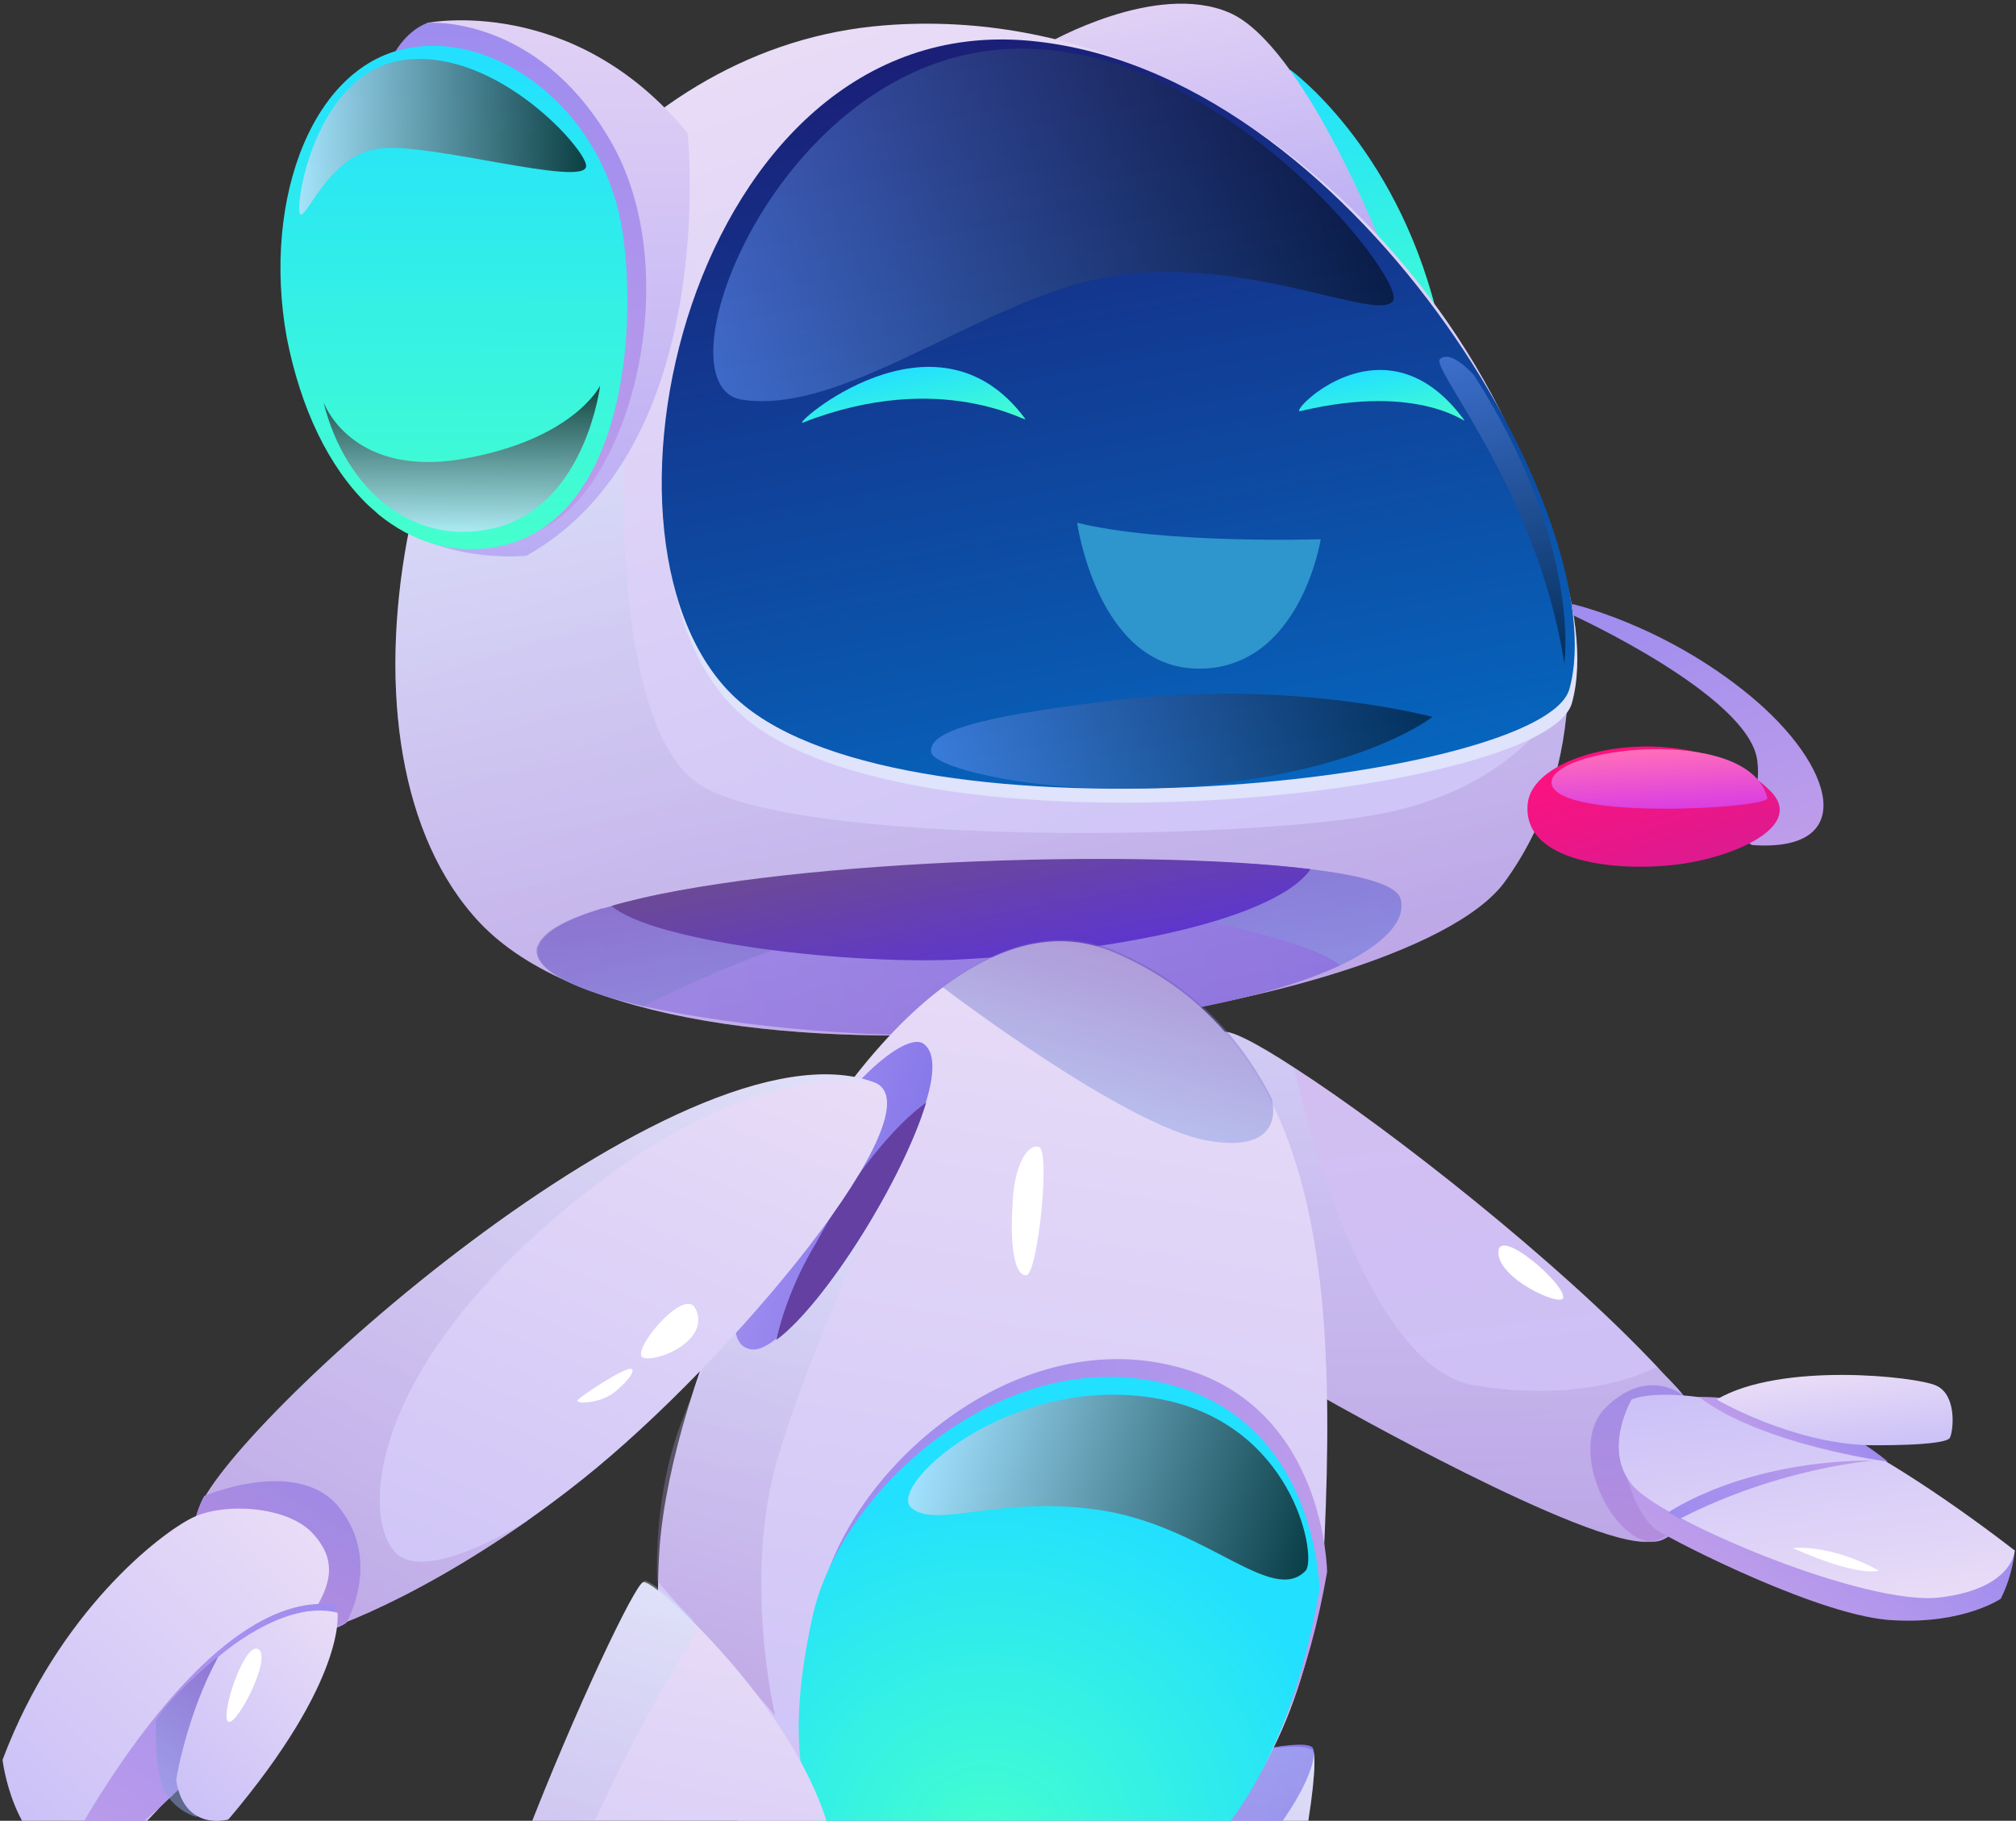 <?xml version="1.0" encoding="utf-8"?>
<!-- Generator: Adobe Illustrator 24.0.2, SVG Export Plug-In . SVG Version: 6.00 Build 0)  -->
<svg version="1.1" id="chatbot" xmlns="http://www.w3.org/2000/svg" xmlns:xlink="http://www.w3.org/1999/xlink" x="0px" y="0px"
	 viewBox="0 0 158.9 143.5" style="enable-background:new 0 0 158.9 143.5;" xml:space="preserve">
<rect x="0" y="0" width="158.9" height="143.5" fill="#333333" stroke="none"/>
<style type="text/css">
	.st0{fill:url(#SVGID_1_);}
	.st1{fill:url(#SVGID_2_);}
	.st2{fill:url(#SVGID_3_);}
	.st3{fill:url(#SVGID_4_);}
	.st4{opacity:0.3;fill:url(#SVGID_5_);}
	.st5{opacity:0.5;fill:url(#SVGID_6_);}
	.st6{fill:url(#SVGID_7_);}
	.st7{fill:#DFE3FB;}
	.st8{fill:url(#SVGID_8_);}
	.st9{fill:url(#SVGID_9_);}
	.st10{fill:url(#SVGID_10_);}
	.st11{fill:url(#SVGID_11_);}
	.st12{fill:url(#SVGID_12_);}
	.st13{fill:url(#SVGID_13_);}
	.st14{fill:url(#SVGID_14_);}
	.st15{fill:url(#SVGID_15_);}
	.st16{fill:url(#SVGID_16_);}
	.st17{opacity:0.5;fill:url(#SVGID_17_);}
	.st18{opacity:0.5;fill:url(#SVGID_18_);}
	.st19{opacity:0.5;fill:url(#SVGID_19_);}
	.st20{opacity:0.72;fill:url(#SVGID_20_);}
	.st21{opacity:0.72;fill:url(#SVGID_21_);}
	.st22{fill:#2F95CD;}
	.st23{fill:url(#SVGID_22_);}
	.st24{fill:url(#SVGID_23_);}
	.st25{opacity:0.3;fill:url(#SVGID_24_);}
	.st26{fill:url(#SVGID_25_);}
	.st27{fill:url(#SVGID_26_);}
	.st28{opacity:0.3;fill:url(#SVGID_27_);}
	.st29{fill:#FFFFFF;}
	.st30{fill:url(#SVGID_28_);}
	.st31{opacity:0.3;fill:url(#SVGID_29_);}
	.st32{fill:url(#SVGID_30_);}
	.st33{fill:url(#SVGID_31_);}
	.st34{fill:url(#SVGID_32_);}
	.st35{fill:#6340A2;}
	.st36{opacity:0.5;fill:url(#SVGID_33_);}
	.st37{opacity:0.72;fill:url(#SVGID_34_);}
	.st38{opacity:0.72;fill:url(#SVGID_35_);}
	.st39{fill:url(#SVGID_36_);}
	.st40{fill:url(#SVGID_37_);}
	.st41{opacity:0.3;fill:url(#SVGID_38_);}
	.st42{fill:url(#SVGID_39_);}
	.st43{fill:url(#SVGID_40_);}
	.st44{opacity:0.5;fill:url(#SVGID_41_);}
	.st45{fill:url(#SVGID_42_);}
	.st46{fill:url(#SVGID_43_);}
	.st47{opacity:0.3;fill:url(#SVGID_44_);}
	.st48{fill:url(#SVGID_45_);}
	.st49{fill:url(#SVGID_46_);}
	.st50{fill:url(#SVGID_47_);}
	.st51{fill:url(#SVGID_48_);}
	.st52{fill:url(#SVGID_49_);}
</style>
<g>
	
		<linearGradient id="SVGID_1_" gradientUnits="userSpaceOnUse" x1="59.311" y1="116.204" x2="59.311" y2="90.564" gradientTransform="matrix(-0.982 0.189 0.189 0.982 143.079 -94.671)">
		<stop  offset="0" style="stop-color:#45FFCD"/>
		<stop  offset="1" style="stop-color:#22E0FF"/>
	</linearGradient>
	<path class="st0" d="M101.7,5.5c0,0,8.2,5.9,11.5,19c3.3,13.1-15.8-3.1-15.8-3.1L101.7,5.5z"/>
	
		<linearGradient id="SVGID_2_" gradientUnits="userSpaceOnUse" x1="66.504" y1="105.411" x2="66.504" y2="83.523" gradientTransform="matrix(-0.982 0.189 0.189 0.982 143.079 -94.671)">
		<stop  offset="0" style="stop-color:#B9ACF4"/>
		<stop  offset="1" style="stop-color:#E1D1F5"/>
	</linearGradient>
	<path class="st1" d="M108.9,19.3c0,0-6.2-15.8-12-18.3c-5.8-2.5-14.3,2.4-14.3,2.4L108.9,19.3z"/>
	
		<linearGradient id="SVGID_3_" gradientUnits="userSpaceOnUse" x1="88.461" y1="163.52" x2="98.805" y2="81.155" gradientTransform="matrix(-0.982 0.189 0.189 0.982 143.079 -94.671)">
		<stop  offset="0" style="stop-color:#CBC1F7"/>
		<stop  offset="1" style="stop-color:#E8DCF7"/>
	</linearGradient>
	<path class="st2" d="M37.8,72.7c15,15.9,72.8,7.8,80.8-3.2c3.2-4.4,4.8-9.6,5-15.2l0,0c0.8-24-23.6-54.7-53.9-52.3
		C49.3,3.6,35.7,23.4,32.1,42.5C29.9,54.4,31.5,66,37.8,72.7z"/>
	
		<linearGradient id="SVGID_4_" gradientUnits="userSpaceOnUse" x1="63.413" y1="153.297" x2="131.023" y2="153.297" gradientTransform="matrix(-0.982 0.189 0.189 0.982 143.079 -94.671)">
		<stop  offset="0" style="stop-color:#8879EA"/>
		<stop  offset="1" style="stop-color:#9E8CEF"/>
	</linearGradient>
	<path class="st3" d="M50.7,79.3c7.6,1.7,18.8,2.6,26.2,2.2c13.6-0.8,23.3-2.9,28.7-5.4l0,0c3.5-1.7,5.2-3.5,4.8-5.2
		c-0.2-1.1-2.9-1.9-7.2-2.4c-12.5-1.5-38.1-0.7-51.8,2.1c-1.2,0.3-2.3,0.5-3.2,0.8c-0.2,0.1-0.4,0.1-0.6,0.2c0,0-0.1,0-0.1,0
		c-2.3,0.7-4,1.5-4.7,2.4c-0.2,0.2-0.3,0.5-0.4,0.7C42,76.5,45.5,78.1,50.7,79.3z"/>
	
		<linearGradient id="SVGID_5_" gradientUnits="userSpaceOnUse" x1="92.881" y1="161.691" x2="92.881" y2="107.912" gradientTransform="matrix(-0.982 0.189 0.189 0.982 143.079 -94.671)">
		<stop  offset="0" style="stop-color:#9D68C2"/>
		<stop  offset="1" style="stop-color:#CCEDFF"/>
	</linearGradient>
	<path class="st4" d="M37.8,72.7c15,15.9,72.8,7.8,80.8-3.2c3.2-4.4,4.8-9.6,5-15.2l0,0c0,0-3.4,7.8-15.1,9.9
		c-11.7,2.1-46.1,2.4-53.4-2.4c-7.3-4.8-5.9-28.5-5.9-28.5l-17.1,9.2C29.9,54.4,31.5,66,37.8,72.7z"/>
	
		<linearGradient id="SVGID_6_" gradientUnits="userSpaceOnUse" x1="97.218" y1="160.54" x2="97.218" y2="144.901" gradientTransform="matrix(-0.982 0.189 0.189 0.982 143.079 -94.671)">
		<stop  offset="0" style="stop-color:#8DA4E5"/>
		<stop  offset="1" style="stop-color:#755CBB"/>
	</linearGradient>
	<path class="st5" d="M50.7,79.3c5.7-2.9,22.5-10.5,36.4-8.2c17.1,2.8,18.5,5,18.5,5l0,0c3.5-1.7,5.2-3.5,4.8-5.2
		c-0.2-1.1-2.9-1.9-7.2-2.4c-12.5-1.5-38.1-0.7-51.8,2.1c-1.4,0.3-2.7,0.7-3.9,1c0,0-0.1,0-0.1,0c-2.3,0.7-4,1.5-4.7,2.4
		c-0.2,0.2-0.3,0.5-0.4,0.7C42,76.5,45.5,78.1,50.7,79.3z"/>
	
		<linearGradient id="SVGID_7_" gradientUnits="userSpaceOnUse" x1="91.504" y1="149.49" x2="92.784" y2="139.304" gradientTransform="matrix(-0.998 5.730000e-02 5.730000e-02 0.998 159.667 -78.192)">
		<stop  offset="0" style="stop-color:#5E36CC"/>
		<stop  offset="1" style="stop-color:#6C4A96"/>
	</linearGradient>
	<path class="st6" d="M48.2,71.4c3.4,2.9,19,4.7,27.8,4.2c15.8-0.9,25.2-4,27.3-7.1C89.6,66.8,60.6,67.8,48.2,71.4z"/>
	<path class="st7" d="M123.9,55.4c-2,7.3-51.9,12.8-65.4,1S54.5,2,81.2,4.3C106.6,6.5,127.6,42.1,123.9,55.4z"/>
	
		<linearGradient id="SVGID_8_" gradientUnits="userSpaceOnUse" x1="80.438" y1="145.831" x2="80.438" y2="83.476" gradientTransform="matrix(-0.982 0.189 0.189 0.982 143.079 -94.671)">
		<stop  offset="0" style="stop-color:#0665BD"/>
		<stop  offset="1" style="stop-color:#1A1F77"/>
	</linearGradient>
	<path class="st8" d="M123.7,54.3c-2,7.3-51.9,12.8-65.4,1C44.7,43.5,54.3,0.9,81,3.2C106.4,5.4,127.4,41,123.7,54.3z"/>
	
		<linearGradient id="SVGID_9_" gradientUnits="userSpaceOnUse" x1="114.861" y1="33.754" x2="114.861" y2="-8.457" gradientTransform="matrix(-1 -5.000000e-03 -5.000000e-03 1 156.979 10.651)">
		<stop  offset="0" style="stop-color:#B9ACF4"/>
		<stop  offset="1" style="stop-color:#E1D1F5"/>
	</linearGradient>
	<path class="st9" d="M54.2,10.5c0,0,2.6,24.7-12.7,33.3c0,0-7.5,0.8-11.8-3.8c0,0,6.7,6.4,13.9-0.2C50.8,33.2,49.1,15,43.8,9
		c-5.4-6-13.2-4.4-13.2-4.4l3.1-2.8C33.7,1.8,45.2-0.5,54.2,10.5z"/>
	
		<linearGradient id="SVGID_10_" gradientUnits="userSpaceOnUse" x1="118.094" y1="32.151" x2="118.094" y2="-8.261" gradientTransform="matrix(-1 -5.000000e-03 -5.000000e-03 1 156.979 10.651)">
		<stop  offset="0" style="stop-color:#BE9DEA"/>
		<stop  offset="1" style="stop-color:#9E8CEF"/>
	</linearGradient>
	<path class="st10" d="M33.7,1.8c0,0,8.5-0.7,14.3,9.1C54.3,21.4,49.6,39.3,42,42c-7.6,2.7-15.2-26.5-15.2-26.5L31.2,4
		C31.2,4,32.1,2.4,33.7,1.8z"/>
	
		<linearGradient id="SVGID_11_" gradientUnits="userSpaceOnUse" x1="121.144" y1="33.155" x2="121.144" y2="-6.457" gradientTransform="matrix(-1 -5.000000e-03 -5.000000e-03 1 156.979 10.651)">
		<stop  offset="0" style="stop-color:#45FFCD"/>
		<stop  offset="1" style="stop-color:#22E0FF"/>
	</linearGradient>
	<path class="st11" d="M22.6,26.6c1.1,5.6,3.3,10.2,6.4,13.2l0,0l0.9,0.8h0c2.5,2,5.4,3,8.6,2.6C48.8,41.9,50.3,27,49.1,18.5
		C47.7,8.7,39.4,2.8,32.8,3.7C24.8,4.6,20.6,15.5,22.6,26.6z"/>
	
		<linearGradient id="SVGID_12_" gradientUnits="userSpaceOnUse" x1="35.863" y1="158.257" x2="38.76" y2="135.188" gradientTransform="matrix(-0.982 0.189 0.189 0.982 143.079 -94.671)">
		<stop  offset="0" style="stop-color:#BE9DEA"/>
		<stop  offset="1" style="stop-color:#9E8CEF"/>
	</linearGradient>
	<path class="st12" d="M123.9,47.6c0,0,7.2,1.6,14,7.2c6.8,5.6,8.6,12.4,0.2,11.8l-3.9-2.3c0,0,5,0.7,4.3-4.4
		c-0.7-5.1-14.5-11.4-14.5-11.4L123.9,47.6z"/>
	
		<linearGradient id="SVGID_13_" gradientUnits="userSpaceOnUse" x1="43.297" y1="104.893" x2="43.297" y2="94.362" gradientTransform="matrix(-0.96 0.282 0.282 0.96 143.703 -44.321)">
		<stop  offset="0" style="stop-color:#DD1A8F"/>
		<stop  offset="1" style="stop-color:#FE117E"/>
	</linearGradient>
	<path class="st13" d="M139.6,62.4c2.5,2.6-2.4,4.9-6.5,5.6c-4.6,0.8-13,0.3-12.7-4.5C120.6,58.8,133.7,56.4,139.6,62.4z"/>
	
		<linearGradient id="SVGID_14_" gradientUnits="userSpaceOnUse" x1="37.282" y1="148.789" x2="37.282" y2="143.974" gradientTransform="matrix(-0.999 5.430000e-02 5.430000e-02 0.999 160.078 -86.735)">
		<stop  offset="0" style="stop-color:#D93DE3"/>
		<stop  offset="1" style="stop-color:#FF6DBA"/>
	</linearGradient>
	<path class="st14" d="M139.3,62.9c0.2,0.8-16.4,1.8-17-1.1C121.8,58.9,137.9,57,139.3,62.9z"/>
	
		<linearGradient id="SVGID_15_" gradientUnits="userSpaceOnUse" x1="94.03" y1="113.629" x2="94.03" y2="107.909" gradientTransform="matrix(-0.982 0.189 0.189 0.982 143.079 -94.671)">
		<stop  offset="0" style="stop-color:#45FFCD"/>
		<stop  offset="1" style="stop-color:#22E0FF"/>
	</linearGradient>
	<path class="st15" d="M80.8,33c0.4,0.5-6.5-4-17.5,0.3C62.1,33.8,73.7,23.4,80.8,33z"/>
	
		<linearGradient id="SVGID_16_" gradientUnits="userSpaceOnUse" x1="57.641" y1="120.248" x2="57.641" y2="114.939" gradientTransform="matrix(-0.982 0.189 0.189 0.982 143.079 -94.671)">
		<stop  offset="0" style="stop-color:#45FFCD"/>
		<stop  offset="1" style="stop-color:#22E0FF"/>
	</linearGradient>
	<path class="st16" d="M115.4,33.1c0.4,0.5-3.3-3-12.9-0.7C101.4,32.7,109.1,24.5,115.4,33.1z"/>
	
		<linearGradient id="SVGID_17_" gradientUnits="userSpaceOnUse" x1="54.973" y1="97.336" x2="108.562" y2="97.336" gradientTransform="matrix(-0.982 0.189 0.189 0.982 143.079 -94.671)">
		<stop  offset="0" style="stop-color:#000000"/>
		<stop  offset="1" style="stop-color:#6A9BFF"/>
	</linearGradient>
	<path class="st17" d="M109.8,23.7c-1.1,1.7-10.6-3.2-21-2.1S67,32.8,58.5,31.5c-6.8-1,2.2-25.3,19.4-27.5S110.9,22,109.8,23.7z"/>
	
		<linearGradient id="SVGID_18_" gradientUnits="userSpaceOnUse" x1="58.283" y1="140.617" x2="97.553" y2="140.617" gradientTransform="matrix(-0.982 0.189 0.189 0.982 143.079 -94.671)">
		<stop  offset="0" style="stop-color:#000000"/>
		<stop  offset="1" style="stop-color:#6A9BFF"/>
	</linearGradient>
	<path class="st18" d="M112.9,56.5c0,0-10.8-2.9-24.2-1.4c-13.4,1.5-15.5,2.9-15.3,4.2s10,3.8,22.2,2.5
		C107.9,60.5,112.9,56.5,112.9,56.5z"/>
	
		<linearGradient id="SVGID_19_" gradientUnits="userSpaceOnUse" x1="49.422" y1="140.617" x2="49.422" y2="115.027" gradientTransform="matrix(-0.982 0.189 0.189 0.982 143.079 -94.671)">
		<stop  offset="0" style="stop-color:#000000"/>
		<stop  offset="1" style="stop-color:#6A9BFF"/>
	</linearGradient>
	<path class="st19" d="M123.3,52.3c0,0,1.4-9.4-7.1-22.7c0,0-1.8-2.1-2.7-1.3C112.7,29,121.2,38.7,123.3,52.3z"/>
	
		<linearGradient id="SVGID_20_" gradientUnits="userSpaceOnUse" x1="120.386" y1="31.86" x2="120.386" y2="20.292" gradientTransform="matrix(-1 -5.000000e-03 -5.000000e-03 1 156.979 10.651)">
		<stop  offset="0" style="stop-color:#D4E2FF"/>
		<stop  offset="1" style="stop-color:#000000"/>
	</linearGradient>
	<path class="st20" d="M47.3,30.4c0,0-1.1,9.1-7.9,11.1c-6.7,1.9-12.2-2.9-13.9-9.8c0,0,2.1,5.9,10.8,4.5
		C45.2,34.7,47.3,30.4,47.3,30.4z"/>
	
		<linearGradient id="SVGID_21_" gradientUnits="userSpaceOnUse" x1="110.769" y1="0.789" x2="133.436" y2="0.789" gradientTransform="matrix(-1 -5.000000e-03 -5.000000e-03 1 156.979 10.651)">
		<stop  offset="0" style="stop-color:#000000"/>
		<stop  offset="1" style="stop-color:#D4E2FF"/>
	</linearGradient>
	<path class="st21" d="M46.2,13.1c-0.1,1.7-12.4-1.9-16.3-1.4c-3.9,0.5-5.6,5.3-6.2,5.2S24.7,5.5,32,4.7S46.3,11.9,46.2,13.1z"/>
	<path class="st22" d="M104.1,42.5c0,0-12.3,0.4-19.2-1.3c0,0,1.6,11.5,9.6,11.5C102.5,52.7,104.1,42.5,104.1,42.5z"/>
</g>
<linearGradient id="SVGID_22_" gradientUnits="userSpaceOnUse" x1="41.411" y1="123.076" x2="46.906" y2="79.33" gradientTransform="matrix(-1 0 0 1 158.964 0)">
	<stop  offset="0" style="stop-color:#CBC1F7"/>
	<stop  offset="1" style="stop-color:#D4BEF1"/>
</linearGradient>
<path class="st23" d="M104.6,110.3c0,0,20.6,11.7,25.4,11.2c4.8-0.5,2.7-11.5,2.7-11.5c-0.6-0.8-1.4-1.5-2.1-2.3l0,0
	c-7.7-8.2-20.9-18.6-28.5-23.5l0,0c-3.2-2.1-5.4-3.2-5.8-2.8C93.5,84.5,104.6,110.3,104.6,110.3z"/>
<linearGradient id="SVGID_23_" gradientUnits="userSpaceOnUse" x1="30.086" y1="121.396" x2="28.843" y2="109.201" gradientTransform="matrix(-1 0 0 1 158.964 0)">
	<stop  offset="0" style="stop-color:#BE9DEA"/>
	<stop  offset="1" style="stop-color:#9E8CEF"/>
</linearGradient>
<path class="st24" d="M132.7,110c0,0-2.7-2.3-6,0.8c-3.3,3,0.1,10.3,3.3,10.7C133.2,121.9,135.2,114.8,132.7,110z"/>
<linearGradient id="SVGID_24_" gradientUnits="userSpaceOnUse" x1="44.477" y1="121.525" x2="44.477" y2="81.286" gradientTransform="matrix(-1 0 0 1 158.964 0)">
	<stop  offset="0" style="stop-color:#9D68C2"/>
	<stop  offset="1" style="stop-color:#CCEDFF"/>
</linearGradient>
<path class="st25" d="M104.6,110.3c0,0,20.6,11.7,25.4,11.2c4.8-0.5,2.7-11.5,2.7-11.5c-0.6-0.8-1.4-1.5-2.1-2.3l0,0
	c0,0-5,3-14.3,1.5C107,107.8,102,84.2,102,84.2l0,0c-3.2-2.1-5.4-3.2-5.8-2.8C93.5,84.5,104.6,110.3,104.6,110.3z"/>
<g>
	
		<linearGradient id="SVGID_25_" gradientUnits="userSpaceOnUse" x1="68.314" y1="108.713" x2="72.822" y2="72.82" gradientTransform="matrix(-0.989 -0.151 -0.151 0.989 175.239 76.325)">
		<stop  offset="0" style="stop-color:#CBC1F7"/>
		<stop  offset="1" style="stop-color:#E8DCF7"/>
	</linearGradient>
	<path class="st26" d="M80.6,148.4c-0.3,4.4,4.4,19.2,9.2,23.8c0,0,0,0,0,0c0.9,0.9,1.9,1.4,2.7,1.3c4-0.2,8.6-18.3,10.4-28.7
		c0.7-4,0.9-6.8,0.5-7C100.1,136.3,81,143.2,80.6,148.4z"/>
	
		<linearGradient id="SVGID_26_" gradientUnits="userSpaceOnUse" x1="61.543" y1="79.593" x2="82.954" y2="79.593" gradientTransform="matrix(-0.989 -0.151 -0.151 0.989 175.239 76.325)">
		<stop  offset="0" style="stop-color:#8879EA"/>
		<stop  offset="1" style="stop-color:#9E8CEF"/>
	</linearGradient>
	<path class="st27" d="M80.4,149.8c0,0,4.3,3.3,12.3,0.7c6.2-2,11.5-10.9,10.8-12.7C102.7,136,78.7,142.7,80.4,149.8z"/>
	
		<linearGradient id="SVGID_27_" gradientUnits="userSpaceOnUse" x1="71.939" y1="107.633" x2="71.939" y2="71.528" gradientTransform="matrix(-0.989 -0.151 -0.151 0.989 175.239 76.325)">
		<stop  offset="0" style="stop-color:#9D68C2"/>
		<stop  offset="1" style="stop-color:#CCEDFF"/>
	</linearGradient>
	<path class="st28" d="M80.6,148.4c-0.3,4.4,4.4,19.2,9.2,23.8c-3.3-5.2-2-14.7,1.2-18.6c2.4-3,8.9-7,11.9-8.7c0.7-4,0.9-6.8,0.5-7
		C100.1,136.3,81,143.2,80.6,148.4z"/>
	<path class="st29" d="M95.7,155c1.2-0.1,0.4,3.2,0.2,3.4c-0.2,0.2-0.8-0.9-0.8-1.8C95,155.7,95.3,155,95.7,155z"/>
</g>
<g>
	
		<linearGradient id="SVGID_28_" gradientUnits="userSpaceOnUse" x1="91.728" y1="31.647" x2="101.521" y2="-46.324" gradientTransform="matrix(-0.958 -0.285 -0.285 0.958 170.205 147.832)">
		<stop  offset="0" style="stop-color:#CBC1F7"/>
		<stop  offset="1" style="stop-color:#E8DCF7"/>
	</linearGradient>
	<path class="st30" d="M52,121.8c-1.2,16.4,5.6,25.6,21.5,30.1c15.5,4.4,30-9.5,30.9-30.7c0.6-13.5,0.2-25.7-4.3-34.6c0,0,0,0,0,0
		l0,0c-2.6-5-6.4-9-12.2-11.5c-4.6-2-9.2-0.6-13.7,2.8C62.6,86.7,53,109.2,52,121.8z"/>
	
		<linearGradient id="SVGID_29_" gradientUnits="userSpaceOnUse" x1="114.966" y1="19.001" x2="114.966" y2="-21.343" gradientTransform="matrix(-0.958 -0.285 -0.285 0.958 170.205 147.832)">
		<stop  offset="0" style="stop-color:#9D68C2"/>
		<stop  offset="1" style="stop-color:#CCEDFF"/>
	</linearGradient>
	<path class="st31" d="M68.9,95.4c0,0-5.2,11.5-7.6,19.5c-2.8,9.5-0.2,20.3-0.2,20.3l-9.3-10.6c0,0-0.4-6.9,2.1-13
		c2.4-6.2,3.8-8.9,3.8-8.9L68.9,95.4z"/>
	
		<linearGradient id="SVGID_30_" gradientUnits="userSpaceOnUse" x1="69.296" y1="6.834" x2="107.531" y2="6.834" gradientTransform="matrix(-0.958 -0.285 -0.285 0.958 170.205 147.832)">
		<stop  offset="0" style="stop-color:#BE9DEA"/>
		<stop  offset="1" style="stop-color:#9E8CEF"/>
	</linearGradient>
	<path class="st32" d="M104.6,123.9c0,0-0.1-12.7-11.2-16c-13.3-4-26.7,8.1-28.8,18.3c-2.2,10.2-1.9,20.5,10.6,24.6
		C75.1,150.8,98.8,157.3,104.6,123.9z"/>
	
		<radialGradient id="SVGID_31_" cx="89.184" cy="24.296" r="28.896" gradientTransform="matrix(-0.958 -0.285 -0.285 0.958 170.205 147.832)" gradientUnits="userSpaceOnUse">
		<stop  offset="0" style="stop-color:#45FFCD"/>
		<stop  offset="1" style="stop-color:#22E0FF"/>
	</radialGradient>
	<path class="st33" d="M104,125.3c0,0-0.1-12.7-11.2-16c-13.3-4-26.7,8.1-28.8,18.3c-2.2,10.2-1.9,20.5,10.6,24.6
		C74.5,152.2,98.2,158.7,104,125.3z"/>
	
		<linearGradient id="SVGID_32_" gradientUnits="userSpaceOnUse" x1="110.627" y1="-21.477" x2="120.471" y2="-21.477" gradientTransform="matrix(-0.958 -0.285 -0.285 0.958 170.205 147.832)">
		<stop  offset="0" style="stop-color:#8879EA"/>
		<stop  offset="1" style="stop-color:#9E8CEF"/>
	</linearGradient>
	<path class="st34" d="M59,106.3c0.6,0.2,1.3-0.1,2.2-0.8c3.9-2.9,10-12.7,11.8-18.7c0.7-2.3,0.7-4-0.3-4.6
		c-1.7-0.8-7.1,4.1-11.3,12C58.8,98.9,56.5,105.6,59,106.3z"/>
	<path class="st35" d="M61.2,105.6c3.9-2.9,10-12.7,11.8-18.7c-2.4,1.7-5.8,5.7-8.7,11.1C62.9,100.3,61.7,103.2,61.2,105.6z"/>
	
		<linearGradient id="SVGID_33_" gradientUnits="userSpaceOnUse" x1="97.978" y1="-34.046" x2="97.978" y2="-46.427" gradientTransform="matrix(-0.958 -0.285 -0.285 0.958 170.205 147.832)">
		<stop  offset="0" style="stop-color:#8DA4E5"/>
		<stop  offset="1" style="stop-color:#755CBB"/>
	</linearGradient>
	<path class="st36" d="M74.3,77.8c0,0,14.4,11,20.9,12.1c6.3,1.1,5.1-3.2,5-3.4c0,0,0,0,0,0l0,0c-2.6-5-6.4-9-12.2-11.5
		C83.4,73,78.7,74.4,74.3,77.8z"/>
	
		<linearGradient id="SVGID_34_" gradientUnits="userSpaceOnUse" x1="71.285" y1="-6.602" x2="103.011" y2="-6.602" gradientTransform="matrix(-0.958 -0.285 -0.285 0.958 170.205 147.832)">
		<stop  offset="0" style="stop-color:#000000"/>
		<stop  offset="1" style="stop-color:#D4E2FF"/>
	</linearGradient>
	<path class="st37" d="M102.9,123.8c-2.6,2.7-7.7-3.3-15.7-4.7c-8.1-1.4-13.5,1.5-15.4-0.3c-1.9-1.8,8.6-11.3,20.7-8.3
		C102.2,113,103.8,122.9,102.9,123.8z"/>
	
		<linearGradient id="SVGID_35_" gradientUnits="userSpaceOnUse" x1="88.722" y1="30.069" x2="88.722" y2="26.406" gradientTransform="matrix(-0.958 -0.285 -0.285 0.958 170.205 147.832)">
		<stop  offset="0" style="stop-color:#D4E2FF"/>
		<stop  offset="1" style="stop-color:#000000"/>
	</linearGradient>
	<path class="st38" d="M85.6,150.2c0,0-4.3,2.3-9.7,0.9c-5.5-1.4-6.5-4.6-6.5-4.6s2.7-0.3,6.3,1.6C79.3,150,82.9,150.5,85.6,150.2z"
		/>
	<path class="st29" d="M81.9,90.4c0.9,0.3-0.1,10-1,10.1c-0.9,0.1-1.3-2.2-1.1-5.4C79.9,91.8,81,90.1,81.9,90.4z"/>
</g>
<g>
	
		<linearGradient id="SVGID_36_" gradientUnits="userSpaceOnUse" x1="180.879" y1="-77.881" x2="188.268" y2="-136.713" gradientTransform="matrix(-0.86 -0.511 -0.511 0.86 145.558 292.407)">
		<stop  offset="0" style="stop-color:#CBC1F7"/>
		<stop  offset="1" style="stop-color:#E8DCF7"/>
	</linearGradient>
	<path class="st39" d="M15.6,119.2c-1.5,6.2,4.3,10.3,6.8,10.1c2.2-0.2,9.5-2.7,19.1-9.4c0,0,0,0,0,0c1.4-1,2.9-2.1,4.4-3.3
		c11.7-9.3,28.3-29.3,23-31.3c0,0,0,0,0,0C53.7,79.7,17.1,113.1,15.6,119.2z"/>
	
		<linearGradient id="SVGID_37_" gradientUnits="userSpaceOnUse" x1="193.047" y1="-77.524" x2="193.047" y2="-88.848" gradientTransform="matrix(-0.86 -0.511 -0.511 0.86 145.558 292.407)">
		<stop  offset="0" style="stop-color:#BE9DEA"/>
		<stop  offset="1" style="stop-color:#9E8CEF"/>
	</linearGradient>
	<path class="st40" d="M27.3,127.9c0,0,2.8-4.8-0.5-9c-3.2-4.2-10.7-1-10.7-1s-3.2,5.3,2.4,8.8C24.3,130.2,27.3,127.9,27.3,127.9z"
		/>
	
		<linearGradient id="SVGID_38_" gradientUnits="userSpaceOnUse" x1="186.068" y1="-76.552" x2="186.068" y2="-138.779" gradientTransform="matrix(-0.86 -0.511 -0.511 0.86 145.558 292.407)">
		<stop  offset="0" style="stop-color:#9D68C2"/>
		<stop  offset="1" style="stop-color:#CCEDFF"/>
	</linearGradient>
	<path class="st41" d="M15.6,119.2c-1.5,6.2,4.3,10.3,6.8,10.1c2.2-0.2,9.5-2.7,19.1-9.4c-0.9,0.5-7.2,4.4-9.9,2.8
		c-2.9-1.7-3.7-13.1,12-26.6c15.2-13.1,24.7-10.9,25.3-10.7C53.7,79.7,17.1,113.1,15.6,119.2z"/>
	
		<linearGradient id="SVGID_39_" gradientUnits="userSpaceOnUse" x1="210.657" y1="-51.672" x2="214.719" y2="-84.014" gradientTransform="matrix(0.803 0.596 -0.596 0.803 -198.819 59.583)">
		<stop  offset="0" style="stop-color:#CBC1F7"/>
		<stop  offset="1" style="stop-color:#E8DCF7"/>
	</linearGradient>
	<path class="st42" d="M24.6,120.8c-2-2.1-6.9-2.4-9.4-1.2c-2.5,1.2-10.6,7.4-15,19.1c0,0,0.8,6.9,5.4,8.2c3.5,1,9.7-7.6,14.3-13.6
		C24.6,127.3,27.9,124.3,24.6,120.8z"/>
	
		<linearGradient id="SVGID_40_" gradientUnits="userSpaceOnUse" x1="217.795" y1="-51.222" x2="217.795" y2="-80.518" gradientTransform="matrix(0.803 0.596 -0.596 0.803 -198.819 59.583)">
		<stop  offset="0" style="stop-color:#BE9DEA"/>
		<stop  offset="1" style="stop-color:#9E8CEF"/>
	</linearGradient>
	<path class="st43" d="M4.8,146.8c0,0,11.1-22,21.8-20.3c0,0-2,3.5-8.5,10.4C11.7,143.8,7.1,147.5,4.8,146.8z"/>
	
		<linearGradient id="SVGID_41_" gradientUnits="userSpaceOnUse" x1="218.393" y1="-60.29" x2="218.393" y2="-71.618" gradientTransform="matrix(0.803 0.596 -0.596 0.803 -198.819 59.583)">
		<stop  offset="0" style="stop-color:#8DA4E5"/>
		<stop  offset="1" style="stop-color:#755CBB"/>
	</linearGradient>
	<path class="st44" d="M12.3,135.6c0,0-0.2,4.3,0.8,5.8c1,1.5,2.4,1.8,2.4,1.8l1.6-12.6C17.2,130.6,13.6,133.4,12.3,135.6z"/>
	
		<linearGradient id="SVGID_42_" gradientUnits="userSpaceOnUse" x1="219.152" y1="-60.825" x2="221.555" y2="-79.958" gradientTransform="matrix(0.803 0.596 -0.596 0.803 -198.819 59.583)">
		<stop  offset="0" style="stop-color:#CBC1F7"/>
		<stop  offset="1" style="stop-color:#E8DCF7"/>
	</linearGradient>
	<path class="st45" d="M17.2,130.6c0,0,5.1-4.6,9.4-3.5c0,0,0.8,5.2-8.6,16.3c0,0-3.4,1-4.1-3C13.8,140.4,14.8,134.9,17.2,130.6z"/>
	<path class="st29" d="M20.4,130c-1.1-0.8-3.1,5.3-2.4,5.7C18.7,136,21.4,130.7,20.4,130z"/>
	<path class="st29" d="M54.8,103.1c1.3,2.5-3,4.3-4.1,3.9C49.6,106.6,53.9,101.4,54.8,103.1z"/>
	<path class="st29" d="M49.8,107.9c0.4,0.3-1.3,1.9-1.8,2.1c-0.8,0.5-2.4,0.7-2.5,0.4C45.5,110.2,49.4,107.6,49.8,107.9z"/>
</g>
<path class="st29" d="M123.2,102.3c-0.2,0.7-5.1-1.5-5.1-3.6C118.1,96.6,123.5,101.3,123.2,102.3z"/>
<g>
	
		<linearGradient id="SVGID_43_" gradientUnits="userSpaceOnUse" x1="128.777" y1="32.866" x2="134.566" y2="-13.228" gradientTransform="matrix(-0.945 -0.328 -0.328 0.945 180.028 182.638)">
		<stop  offset="0" style="stop-color:#CBC1F7"/>
		<stop  offset="1" style="stop-color:#E8DCF7"/>
	</linearGradient>
	<path class="st46" d="M36.2,168.7c0.9,0.9,2.5,0.8,4.5,0.2c2.2-0.7,5-2.1,7.8-3.9c0,0,0,0,0,0l0,0c8-4.9,16.7-12.6,17.2-14.8
		c1.6-7.7-6.2-17.6-11.2-22.5c-1.9-1.9-3.5-3.1-3.8-3C49.5,124.8,31.8,164.2,36.2,168.7z"/>
	
		<linearGradient id="SVGID_44_" gradientUnits="userSpaceOnUse" x1="136.732" y1="34.199" x2="136.732" y2="-12.418" gradientTransform="matrix(-0.945 -0.328 -0.328 0.945 180.028 182.638)">
		<stop  offset="0" style="stop-color:#9D68C2"/>
		<stop  offset="1" style="stop-color:#CCEDFF"/>
	</linearGradient>
	<path class="st47" d="M36.2,168.7c0.9,0.9,2.5,0.8,4.5,0.2l7.8-3.9c-0.7,0.3-9.2,3.7-6.3-8.5c3-12.7,12.7-27.9,12.7-27.9l-0.3-1
		c-1.9-1.9-3.5-3.1-3.8-3C49.5,124.8,31.8,164.2,36.2,168.7z"/>
	<path class="st29" d="M59.6,147.6c1.9,1.2-2.8,5.1-3.3,5.1c-0.5,0-0.2-2.2,0.7-3.6C57.7,147.9,58.9,147.2,59.6,147.6z"/>
	<path class="st29" d="M55.6,153.1c0.3,0.4-1.2,1.7-1.4,1.2c-0.2-0.4,0.1-1.2,0.4-1.4C54.9,152.7,55.4,152.9,55.6,153.1z"/>
</g>
<path class="st29" d="M147.2,112c-0.1,0.8-5.9-1.9-5.9-2.9C141.3,108.1,147.3,110.6,147.2,112z"/>
<linearGradient id="SVGID_45_" gradientUnits="userSpaceOnUse" x1="20.166" y1="126.72" x2="10.929" y2="114.26" gradientTransform="matrix(-1 0 0 1 158.964 0)">
	<stop  offset="0" style="stop-color:#BE9DEA"/>
	<stop  offset="1" style="stop-color:#9E8CEF"/>
</linearGradient>
<path class="st48" d="M158.8,122.2c0,0-0.1,1.8-1.1,3.8c0,0-2.9,2-8.4,1.7c-5.6-0.2-17.1-6.1-18.7-7.1c-1.6-1.1-2.4-4.3-2.4-4.3
	L158.8,122.2z"/>
<linearGradient id="SVGID_46_" gradientUnits="userSpaceOnUse" x1="14.672" y1="127.059" x2="17.002" y2="108.51" gradientTransform="matrix(-1 0 0 1 158.964 0)">
	<stop  offset="0" style="stop-color:#E8DCF7"/>
	<stop  offset="1" style="stop-color:#CBC1F7"/>
</linearGradient>
<path class="st49" d="M128.6,110.3c2.8-1.1,10.1,0.4,14.5,2.1c4.5,1.6,11.7,6.7,15.7,9.8c0,0-0.1,3-5.9,3.7
	c-5.8,0.7-21.5-5.9-24.1-8.7C126.2,114.4,128.6,110.3,128.6,110.3z"/>
<linearGradient id="SVGID_47_" gradientUnits="userSpaceOnUse" x1="19.095" y1="114.599" x2="16.222" y2="110.723" gradientTransform="matrix(-1 0 0 1 158.964 0)">
	<stop  offset="0" style="stop-color:#BE9DEA"/>
	<stop  offset="1" style="stop-color:#9E8CEF"/>
</linearGradient>
<path class="st50" d="M148.8,115.2c0,0-9.9-1.3-14.9-5.1C133.8,110.1,142.3,109.8,148.8,115.2z"/>
<linearGradient id="SVGID_48_" gradientUnits="userSpaceOnUse" x1="13.829" y1="114.648" x2="14.641" y2="108.184" gradientTransform="matrix(-1 0 0 1 158.964 0)">
	<stop  offset="0" style="stop-color:#CBC1F7"/>
	<stop  offset="1" style="stop-color:#E8DCF7"/>
</linearGradient>
<path class="st51" d="M135.3,110.3c0,0,5.8,3.4,11.9,3.6c0,0,6.2,0.1,6.5-0.6c0.3-0.7,0.5-3.4-1.1-4.1
	C151.1,108.5,140.4,107.3,135.3,110.3z"/>
<linearGradient id="SVGID_49_" gradientUnits="userSpaceOnUse" x1="13.036" y1="112.516" x2="25.581" y2="121.731" gradientTransform="matrix(-1 0 0 1 158.964 0)">
	<stop  offset="0" style="stop-color:#BE9DEA"/>
	<stop  offset="1" style="stop-color:#9E8CEF"/>
</linearGradient>
<path class="st52" d="M147.8,115.1c0,0-7.4,0.5-15.4,4.6l-0.9-0.5C131.5,119.2,137.3,115.1,147.8,115.1z"/>
<path class="st29" d="M148.1,123.8c0,0-3.3-2-6.8-1.8C141.3,122,146,124.2,148.1,123.8z"/>
</svg>
